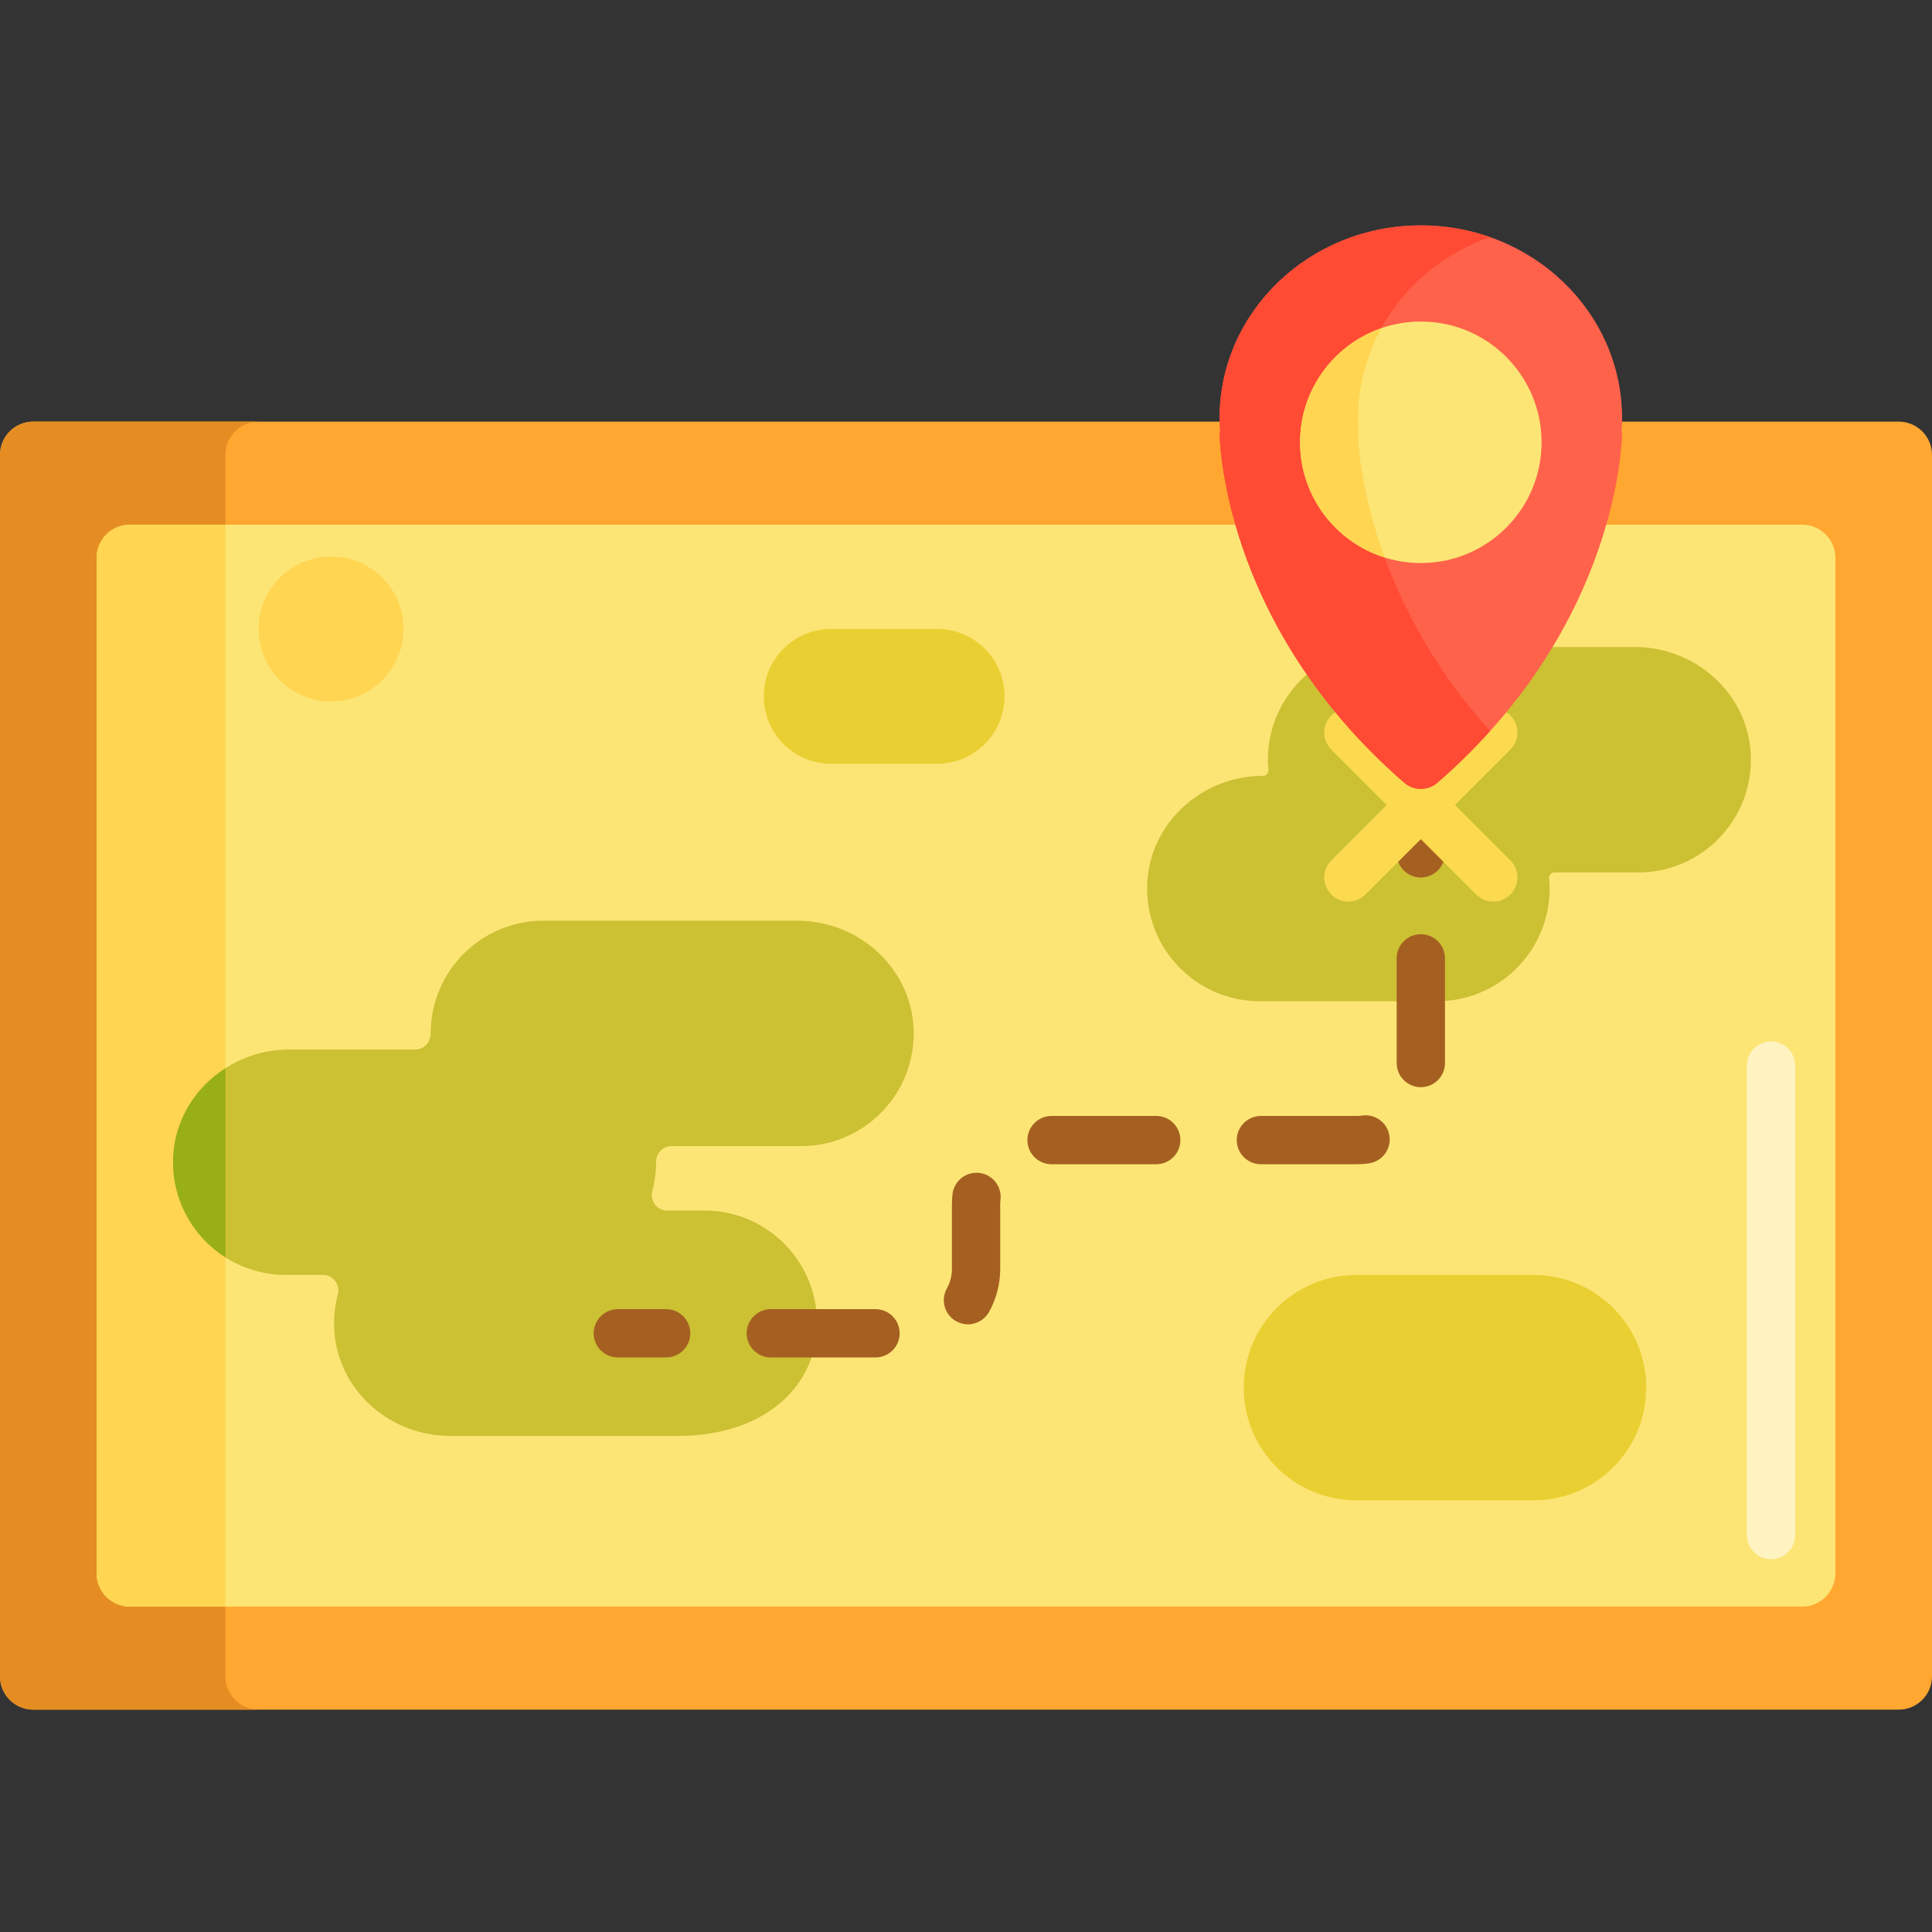 <svg height="480pt" viewBox="0 -56 480 480" width="480pt" xmlns="http://www.w3.org/2000/svg"><rect x="0" y="-56" width="480" height="480" fill="#333333" stroke="none"/><path d="m471.738 368.754h-463.477c-4.562 0-8.262-3.703-8.262-8.266v-303.473c0-4.566 3.699-8.262 8.262-8.262h463.477c4.562 0 8.262 3.699 8.262 8.262v303.473c0 4.562-3.699 8.266-8.262 8.266zm0 0" fill="#ffa730"/><path d="m56 360.488v-303.477c0-4.562 3.699-8.262 8.262-8.262h-56c-4.562.004-8.262 3.699-8.262 8.262v303.477c0 4.562 3.699 8.262 8.262 8.262h56c-4.562.004-8.262-3.699-8.262-8.262zm0 0" fill="#e58d23"/><path d="m24 334.887v-252.273c0-4.562 3.699-8.262 8.262-8.262h415.477c4.562 0 8.262 3.699 8.262 8.262v252.277c0 4.562-3.699 8.262-8.262 8.262h-415.477c-4.562-.004-8.262-3.699-8.262-8.266zm0 0" fill="#fce575"/><path d="m32.262 74.352c-4.562 0-8.262 3.699-8.262 8.262v252.273c0 4.566 3.699 8.266 8.262 8.266h23.738v-268.801zm0 0" fill="#ffd551"/><path d="m226.973 199.477c-.672-15.105-13.719-26.727-28.84-26.727h-63.133c-15.465 0-28 12.535-28 28v.039c.004 2.168-1.668 3.961-3.836 3.961-6.805 0-20.645 0-31.305 0-15.125 0-28.164 11.621-28.832 26.727-.711 16.043 12.086 29.273 27.973 29.273h9.242c2.559 0 4.34 2.434 3.684 4.902-.887 3.34-1.172 6.926-.703 10.645 1.797 14.141 14.34 24.453 28.59 24.453h56.66c20.785 0 33.828-11.621 34.496-26.727.715-16.043-12.086-29.273-27.973-29.273h-9.281c-2.551 0-4.301-2.434-3.645-4.898.602-2.266.926-4.645.926-7.102 0-.016 0-.027 0-.039-.004-2.168 1.676-3.961 3.844-3.961h32.156c15.891.004 28.688-13.227 27.977-29.273zm0 0" fill="#ccc033"/><path d="m406.211 104.754h-63.211c-15.465 0-28 12.535-28 28 0 .855.051 1.699.137 2.531.078.789-.555 1.469-1.348 1.469-15.078 0-28.051 11.586-28.758 26.645-.754 16.082 12.059 29.355 27.969 29.355h44c15.465 0 28-12.539 28-28 0-.859-.051-1.703-.137-2.535-.078-.789.555-1.465 1.348-1.465h20.789c15.91 0 28.723-13.273 27.969-29.355-.707-15.059-13.68-26.645-28.758-26.645zm0 0" fill="#ccc033"/><path d="m381 316.754h-44c-15.465 0-28-12.539-28-28 0-15.465 12.535-28 28-28h44c15.465 0 28 12.535 28 28 0 15.461-12.535 28-28 28zm0 0" fill="#eacf32"/><path d="m232.82 133.754h-26.32c-9.25 0-16.75-7.5-16.75-16.75s7.5-16.75 16.75-16.75h26.32c9.25 0 16.75 7.5 16.75 16.75s-7.5 16.75-16.75 16.75zm0 0" fill="#eacf32"/><g fill="#a56021"><path d="m165.5 281.254h-12c-3.312 0-6-2.688-6-6 0-3.316 2.688-6 6-6h12c3.312 0 6 2.684 6 6 0 3.312-2.688 6-6 6zm0 0"/><path d="m217.516 281.254h-26.008c-3.312 0-6-2.688-6-6 0-3.316 2.688-6 6-6h26.008c3.312 0 6 2.684 6 6 0 3.312-2.688 6-6 6zm22.965-8.227c-.988 0-1.988-.246-2.914-.762-2.895-1.617-3.934-5.27-2.32-8.16.832-1.496 1.254-3.129 1.254-4.855v-16c0-.863.051-1.727.148-2.578.387-3.293 3.371-5.645 6.656-5.266 3.293.383 5.648 3.363 5.266 6.652-.047.391-.07.789-.07 1.191v16c0 3.742-.957 7.441-2.773 10.695-1.098 1.969-3.141 3.082-5.246 3.082zm96.52-39.773h-23.73c-3.316 0-6-2.688-6-6 0-3.316 2.684-6 6-6h23.73c.477 0 .957-.035 1.422-.102 3.285-.457 6.32 1.812 6.785 5.094.469 3.281-1.812 6.316-5.094 6.785-1.023.145-2.074.223-3.113.223zm-49.738 0h-26.008c-3.316 0-6-2.688-6-6 0-3.316 2.684-6 6-6h26.008c3.312 0 6 2.684 6 6 0 3.312-2.688 6-6 6zm65.738-19.145c-3.312 0-6-2.688-6-6v-26.008c0-3.316 2.688-6 6-6s6 2.684 6 6v26.008c0 3.312-2.688 6-6 6zm0 0"/><path d="m353 162.004c-3.312 0-6-2.688-6-6v-12c0-3.316 2.688-6 6-6s6 2.684 6 6v12c0 3.312-2.688 6-6 6zm0 0"/></g><path d="m56 209.41c-7.422 4.754-12.559 12.738-12.973 22.066-.465 10.465 4.836 19.703 12.973 24.883zm0 0" fill="#99af17"/><path d="m371 168.004c-1.535 0-3.07-.59-4.242-1.762l-36-36c-2.344-2.34-2.344-6.141 0-8.48 2.344-2.348 6.141-2.348 8.484 0l36 36c2.344 2.34 2.344 6.141 0 8.48-1.172 1.172-2.707 1.762-4.242 1.762zm0 0" fill="#fcda4f"/><path d="m335 168.004c-1.535 0-3.07-.59-4.242-1.762-2.344-2.34-2.344-6.141 0-8.48l36-36c2.344-2.348 6.141-2.348 8.484 0 2.344 2.34 2.344 6.141 0 8.48l-36 36c-1.172 1.172-2.707 1.762-4.242 1.762zm0 0" fill="#fcda4f"/><path d="m303 51.406s-.137 47.133 45.891 87.074c2.332 2.027 5.887 2.027 8.219 0 46.027-39.941 45.891-87.074 45.891-87.074l-.148-.008c.09-1.164.148-2.332.148-3.516 0-26.445-22.387-47.879-50-47.879s-50 21.434-50 47.879c0 1.184.059 2.352.148 3.516zm0 0" fill="#ff624b"/><path d="m337.402 51.406.148-.008c-.086-1.164-.148-2.332-.148-3.516 0-20.656 13.66-38.258 32.801-44.973-5.363-1.883-11.16-2.91-17.203-2.91-27.613 0-50 21.438-50 47.879 0 1.184.059 2.355.148 3.516l-.148.012s-.137 47.133 45.891 87.074c2.332 2.023 5.887 2.023 8.219 0 4.875-4.227 9.199-8.539 13.094-12.863-32.879-36.527-32.801-74.211-32.801-74.211zm0 0" fill="#ff4b34"/><path d="m383 53.887c0 16.566-13.43 30-30 30s-30-13.434-30-30c0-16.57 13.43-30 30-30s30 13.43 30 30zm0 0" fill="#fce575"/><path d="m337.402 51.406.148-.008c-.086-1.164-.148-2.332-.148-3.52 0-8.062 2.109-15.652 5.785-22.32-11.742 4.07-20.188 15.199-20.188 28.324 0 13.438 8.836 24.809 21.012 28.629-6.625-18.113-6.609-31.105-6.609-31.105zm0 0" fill="#ffd551"/><path d="m100.262 100.254c0 9.938-8.059 18-18 18-9.941 0-18-8.062-18-18 0-9.941 8.059-18 18-18 9.941 0 18 8.059 18 18zm0 0" fill="#ffd551"/><path d="m440 331.375c-3.312 0-6-2.684-6-6v-116.625c0-3.312 2.688-6 6-6s6 2.688 6 6v116.625c0 3.316-2.688 6-6 6zm0 0" fill="#fff4c1"/></svg>